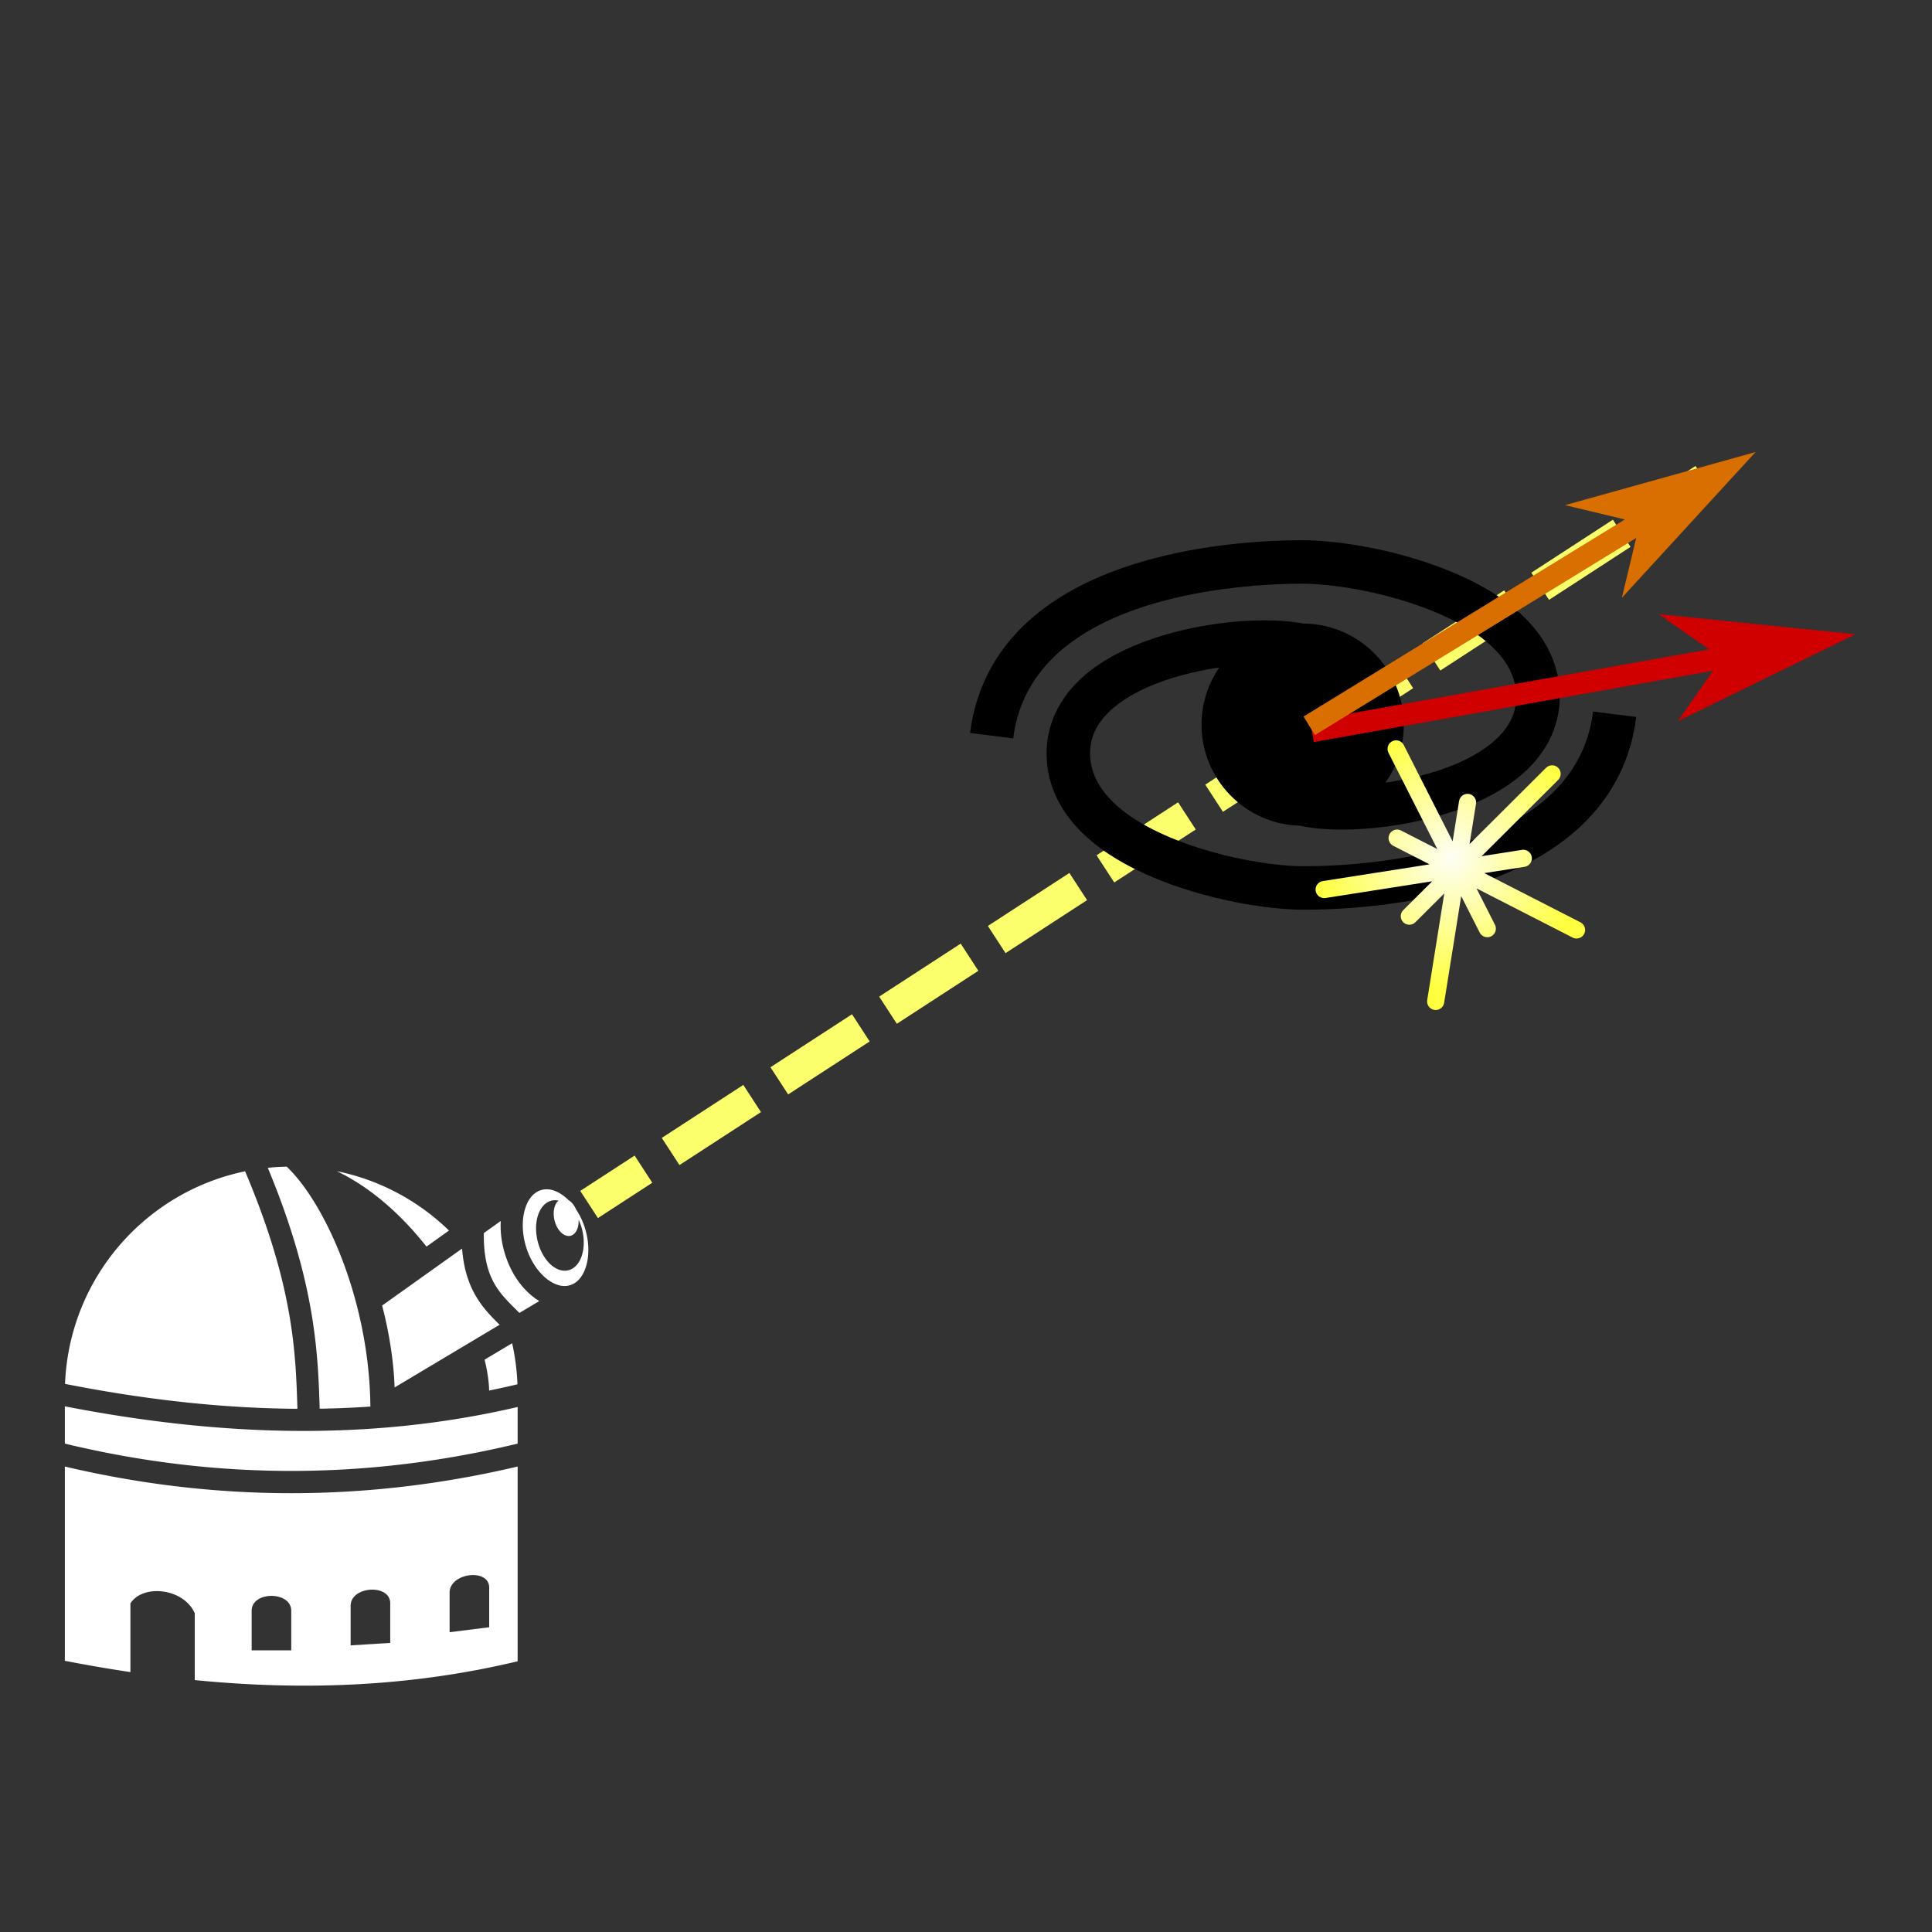 <?xml version="1.0" encoding="UTF-8" standalone="no"?>
<!-- Uploaded to: SVG Repo, www.svgrepo.com, Generator: SVG Repo Mixer Tools -->

<svg
   width="800px"
   height="800px"
   viewBox="0 0 512 512"
   version="1.1"
   id="svg166"
   sodipodi:docname="telescope_gal.svg"
   xml:space="preserve"
   inkscape:version="1.2.2 (732a01da63, 2022-12-09)"
   xmlns:inkscape="http://www.inkscape.org/namespaces/inkscape"
   xmlns:sodipodi="http://sodipodi.sourceforge.net/DTD/sodipodi-0.dtd"
   xmlns:xlink="http://www.w3.org/1999/xlink"
   xmlns="http://www.w3.org/2000/svg"
   xmlns:svg="http://www.w3.org/2000/svg"><rect x="0" y="0" width="512" height="512" fill="#333333" stroke="none"/><defs
     id="defs170"><linearGradient
       inkscape:collect="always"
       id="linearGradient2935"><stop
         style="stop-color:#fefef5;stop-opacity:1;"
         offset="0"
         id="stop2931" /><stop
         style="stop-color:#ffff40;stop-opacity:1;"
         offset="1"
         id="stop2933" /></linearGradient><linearGradient
       id="linearGradient2913"
       inkscape:swatch="solid"><stop
         style="stop-color:#7549ee;stop-opacity:1;"
         offset="0"
         id="stop2911" /></linearGradient><radialGradient
       inkscape:collect="always"
       xlink:href="#linearGradient2935"
       id="radialGradient2937"
       cx="119.379"
       cy="119.379"
       fx="119.379"
       fy="119.379"
       r="119.379"
       gradientTransform="matrix(1,0,0,0.954,0,5.476)"
       gradientUnits="userSpaceOnUse" /></defs><sodipodi:namedview
     id="namedview168"
     pagecolor="#737373"
     bordercolor="#000000"
     borderopacity="0.25"
     inkscape:showpageshadow="2"
     inkscape:pageopacity="0"
     inkscape:pagecheckerboard="0"
     inkscape:deskcolor="#ffffff"
     showgrid="false"
     inkscape:zoom="1.08375"
     inkscape:cx="265.74394"
     inkscape:cy="402.30681"
     inkscape:window-width="1920"
     inkscape:window-height="1009"
     inkscape:window-x="-8"
     inkscape:window-y="-8"
     inkscape:window-maximized="1"
     inkscape:current-layer="svg166" /><path
     fill="#000000"
     d="m 75.978,309.175 c -1.688,0.033 -3.359,0.134 -5.01,0.303 12.65,30.44 13.288,49.119 13.753,63.842 4.48,-0.072 8.959,-0.259 13.437,-0.566 -0.284,-28.503 -12.238,-54.178 -22.181,-63.579 z m 13.293,1.201 c 9.059,4.34 17.195,11.662 23.749,19.985 l 5.969,-4.256 c -8.05,-7.818 -18.288,-13.396 -29.719,-15.729 z m -24.315,0.029 c -26.531,5.48 -46.618,28.44 -47.719,56.339 20.568,4.052 41.091,6.479 61.584,6.6 -0.457,-14.928 -1.012,-32.54 -13.864,-62.939 z m 80.02,4.768 c -0.624,-0.015 -1.224,0.081 -1.791,0.28 -1.815,0.636 -3.279,2.324 -4.086,5.085 -0.808,2.762 -0.798,6.447 0.4,10.159 1.198,3.712 3.327,6.654 5.572,8.346 2.245,1.692 4.389,2.116 6.204,1.479 1.815,-0.636 3.278,-2.324 4.085,-5.086 0.808,-2.762 0.799,-6.447 -0.399,-10.159 -0.572,-1.772 -1.357,-3.366 -2.266,-4.735 a 5.022,3.187 76.94 0 0 -2.015,-2.484 c -0.422,-0.42 -0.855,-0.798 -1.292,-1.128 -1.543,-1.163 -3.039,-1.726 -4.413,-1.758 z m 1.903,2.904 a 9.493,6.088 76.585 0 1 1.131,0.1 5.022,3.187 76.94 0 0 -0.962,5.587 5.022,3.187 76.94 0 0 4.399,3.652 5.022,3.187 76.94 0 0 1.883,-4.188 9.493,6.088 76.585 0 1 0.767,2.002 9.493,6.088 76.585 0 1 -3.025,11.265 9.493,6.088 76.585 0 1 -8.406,-6.901 9.493,6.088 76.585 0 1 3.024,-11.264 9.493,6.088 76.585 0 1 1.189,-0.252 z m -14.171,5.496 -4.482,3.195 c -0.096,6.469 1.108,10.439 2.821,13.458 1.689,2.977 4.036,5.151 6.605,7.717 l 5.279,-3.151 c -0.484,-0.29 -0.956,-0.605 -1.411,-0.948 -3.353,-2.527 -6.054,-6.432 -7.591,-11.193 -0.991,-3.071 -1.386,-6.162 -1.221,-9.078 z m -10.251,7.308 -21.19,15.106 c 1.681,6.383 3.066,14.229 3.304,21.702 l 27.838,-16.616 c -2.215,-2.174 -4.59,-4.575 -6.496,-7.934 -1.793,-3.161 -3.06,-7.101 -3.457,-12.257 z m 13.264,25.087 -7.301,4.358 c 0.731,2.937 1.146,5.698 1.208,8.184 2.502,-0.51 5.003,-1.06 7.505,-1.658 -0.141,-3.726 -0.623,-7.364 -1.411,-10.885 z M 17.185,372.696 v 9.877 c 40.024,9.648 79.973,9.648 119.997,0 v -9.705 c -40.089,9.342 -80.126,7.573 -119.997,-0.173 z m 0,15.949 v 51.487 c 5.796,1.126 11.588,2.123 17.377,2.986 v -18.224 c 1.407,-2.131 4.008,-3.18 6.793,-3.234 4.072,-0.08 8.539,1.964 10.256,5.857 v 17.723 c 28.584,2.822 57.093,1.828 85.572,-4.986 v -51.609 c -39.975,9.417 -80.022,9.417 -119.997,0 z m 108.189,28.763 c 2.259,0.005 4.267,1.044 4.267,3.339 v 10.492 l -10.492,1.311 v -10.492 c 0,-2.951 3.32,-4.657 6.224,-4.651 z m -26.716,3.863 c 2.449,6.6e-4 4.755,1.163 4.755,3.622 v 10.492 l -10.492,0.656 v -10.492 c 0,-2.787 2.961,-4.279 5.737,-4.278 z m -26.72,1.655 c 2.623,0 5.246,1.311 5.246,3.934 v 10.492 h -10.492 v -10.492 c 0,-2.623 2.623,-3.934 5.246,-3.934 z"
     id="path164"
     style="stroke-width:0.328;fill:#ffffff;fill-opacity:1" /><path
     style="fill:#766b00;fill-opacity:0;stroke:#fbff6c;stroke-width:8.589;stroke-linejoin:round;stroke-miterlimit:1.8;stroke-dasharray:25.767, 8.589;stroke-dashoffset:8.589;stroke-opacity:1;paint-order:fill markers stroke"
     d="M 156.115,319.2 451.673,127.09"
     id="path297" /><path
     d="m 422.193,188.569 c -1.997,15.906 -13.057,27.458 -32.873,34.333 -17.321,6.01 -36.421,6.659 -43.829,6.659 -8.353,0 -23.015,-2.4 -35.468,-7.67 -17.483,-7.398 -21.152,-16.169 -21.152,-22.223 0,-4.861 2.29,-9.024 7,-12.727 6.899,-5.424 17.464,-8.594 27.244,-10.037 -2.962,4.311 -4.701,9.525 -4.701,15.14 0,14.544 11.646,26.411 26.102,26.786 3.048,0.667 6.85,1.02 11.106,1.02 14.594,0 34.387,-4.097 46.331,-13.488 7.457,-5.864 11.399,-13.396 11.399,-21.783 0,-9.537 -4.889,-22.975 -28.183,-32.832 -14.007,-5.927 -30.161,-8.581 -39.957,-8.581 -9.927,0 -29.311,0.948 -47.605,7.295 -10.718,3.719 -19.497,8.798 -26.092,15.095 -8.168,7.801 -13.024,17.452 -14.434,28.688 l 11.43,1.435 c 1.997,-15.906 13.057,-27.458 32.873,-34.333 17.321,-6.01 36.421,-6.659 43.829,-6.659 8.353,0 23.015,2.4 35.468,7.67 17.483,7.398 21.152,16.169 21.152,22.223 0,4.861 -2.29,9.024 -7,12.727 -6.999,5.503 -17.77,8.684 -27.667,10.097 3.056,-4.353 4.857,-9.649 4.857,-15.359 0,-14.73 -11.944,-26.719 -26.654,-26.8 -13.808,-2.649 -41.498,0.755 -56.616,12.641 -7.457,5.864 -11.399,13.396 -11.399,21.783 0,9.537 4.889,22.975 28.183,32.832 14.007,5.927 30.161,8.581 39.957,8.581 9.927,0 29.311,-0.948 47.605,-7.295 10.718,-3.719 19.497,-8.798 26.092,-15.095 8.168,-7.799 13.024,-17.45 14.434,-28.686 z"
     id="path18"
     inkscape:label="path18" /><g
     id="vel3D"><path
       style="color:#000000;fill:#ca0000;stroke-width:5.76;stroke-linejoin:bevel;stroke-miterlimit:1.8;stroke-dashoffset:13.42;-inkscape-stroke:none;paint-order:fill markers stroke"
       d="M 347.669,193.822 456.283,174.41"
       id="path9993" /><g
       id="g9987"><path
         style="fill:#d10000;fill-rule:evenodd;stroke-width:2.88;fill-opacity:1"
         d="m 456.283,174.41 -11.642,16.709 47.08,-23.043 -52.147,-5.308 z"
         id="path9989" /></g><path
       style="color:#000000;fill:#d10000;stroke-linejoin:bevel;stroke-miterlimit:1.8;stroke-dashoffset:13.42;-inkscape-stroke:none;paint-order:fill markers stroke"
       d="m 455.777,171.574 -108.615,19.412 1.014,5.672 108.615,-19.414 z"
       id="path9995" /></g><g
     id="vellos"><path
       style="color:#000000;fill:#946600;stroke-width:5.76;stroke-linejoin:bevel;stroke-miterlimit:1.8;stroke-dashoffset:13.42;-inkscape-stroke:none;paint-order:fill markers stroke"
       d="m 346.962,192.346 87.598,-53.733"
       id="path10362" /><g
       id="g10356"><path
         style="fill:#d96e01;fill-rule:evenodd;stroke-width:2.88;fill-opacity:1"
         d="m 434.56,138.613 -4.745,19.804 35.432,-38.627 -50.491,14.078 z"
         id="path10358" /></g><path
       style="color:#000000;fill:#d96e01;stroke-linejoin:bevel;stroke-miterlimit:1.8;stroke-dashoffset:13.42;-inkscape-stroke:none;paint-order:fill markers stroke"
       d="m 433.055,136.158 -87.598,53.732 3.012,4.91 87.598,-53.732 z"
       id="path10364" /></g><g
     style="fill:url(#radialGradient2937);fill-opacity:1"
     id="sn"
     transform="matrix(0.27,-0.137,0.137,0.27,335.973,211.315)"><path
       d="m 238.389,91.942 c -1.28,-3.939 -5.513,-6.096 -9.451,-4.815 l -89.925,29.219 21.004,-28.91 c 2.435,-3.351 1.691,-8.041 -1.66,-10.476 -3.352,-2.435 -8.041,-1.691 -10.476,1.66 l -21.002,28.908 V 12.976 c 0,-4.142 -3.358,-7.5 -7.5,-7.5 -4.142,0 -7.5,3.358 -7.5,7.5 v 94.553 L 90.874,78.619 C 88.439,75.268 83.75,74.525 80.398,76.96 c -3.351,2.434 -4.094,7.124 -1.66,10.475 L 99.742,116.345 9.82,87.127 c -3.944,-1.281 -8.171,0.876 -9.451,4.815 -1.28,3.939 0.875,8.171 4.815,9.451 l 89.924,29.219 -33.987,11.043 c -3.939,1.28 -6.095,5.511 -4.815,9.451 1.03,3.169 3.97,5.184 7.131,5.184 0.768,0 1.549,-0.119 2.319,-0.369 l 33.986,-11.043 -55.577,76.496 c -2.435,3.351 -1.691,8.041 1.66,10.476 1.331,0.967 2.874,1.433 4.402,1.433 2.319,0 4.606,-1.072 6.074,-3.092 l 55.577,-76.496 v 35.736 c 0,4.142 3.358,7.5 7.5,7.5 4.142,0 7.5,-3.358 7.5,-7.5 v -35.735 l 55.577,76.495 c 1.467,2.02 3.754,3.092 6.074,3.092 1.528,0 3.071,-0.466 4.402,-1.433 3.351,-2.435 4.094,-7.125 1.66,-10.476 l -55.578,-76.496 33.985,11.042 c 0.771,0.251 1.551,0.369 2.319,0.369 3.162,0 6.101,-2.015 7.131,-5.184 1.28,-3.939 -0.876,-8.171 -4.815,-9.451 l -33.986,-11.043 89.925,-29.219 c 3.941,-1.279 6.097,-5.511 4.817,-9.45 z"
       id="path268"
       style="fill:url(#radialGradient2937);fill-opacity:1" /></g></svg>
